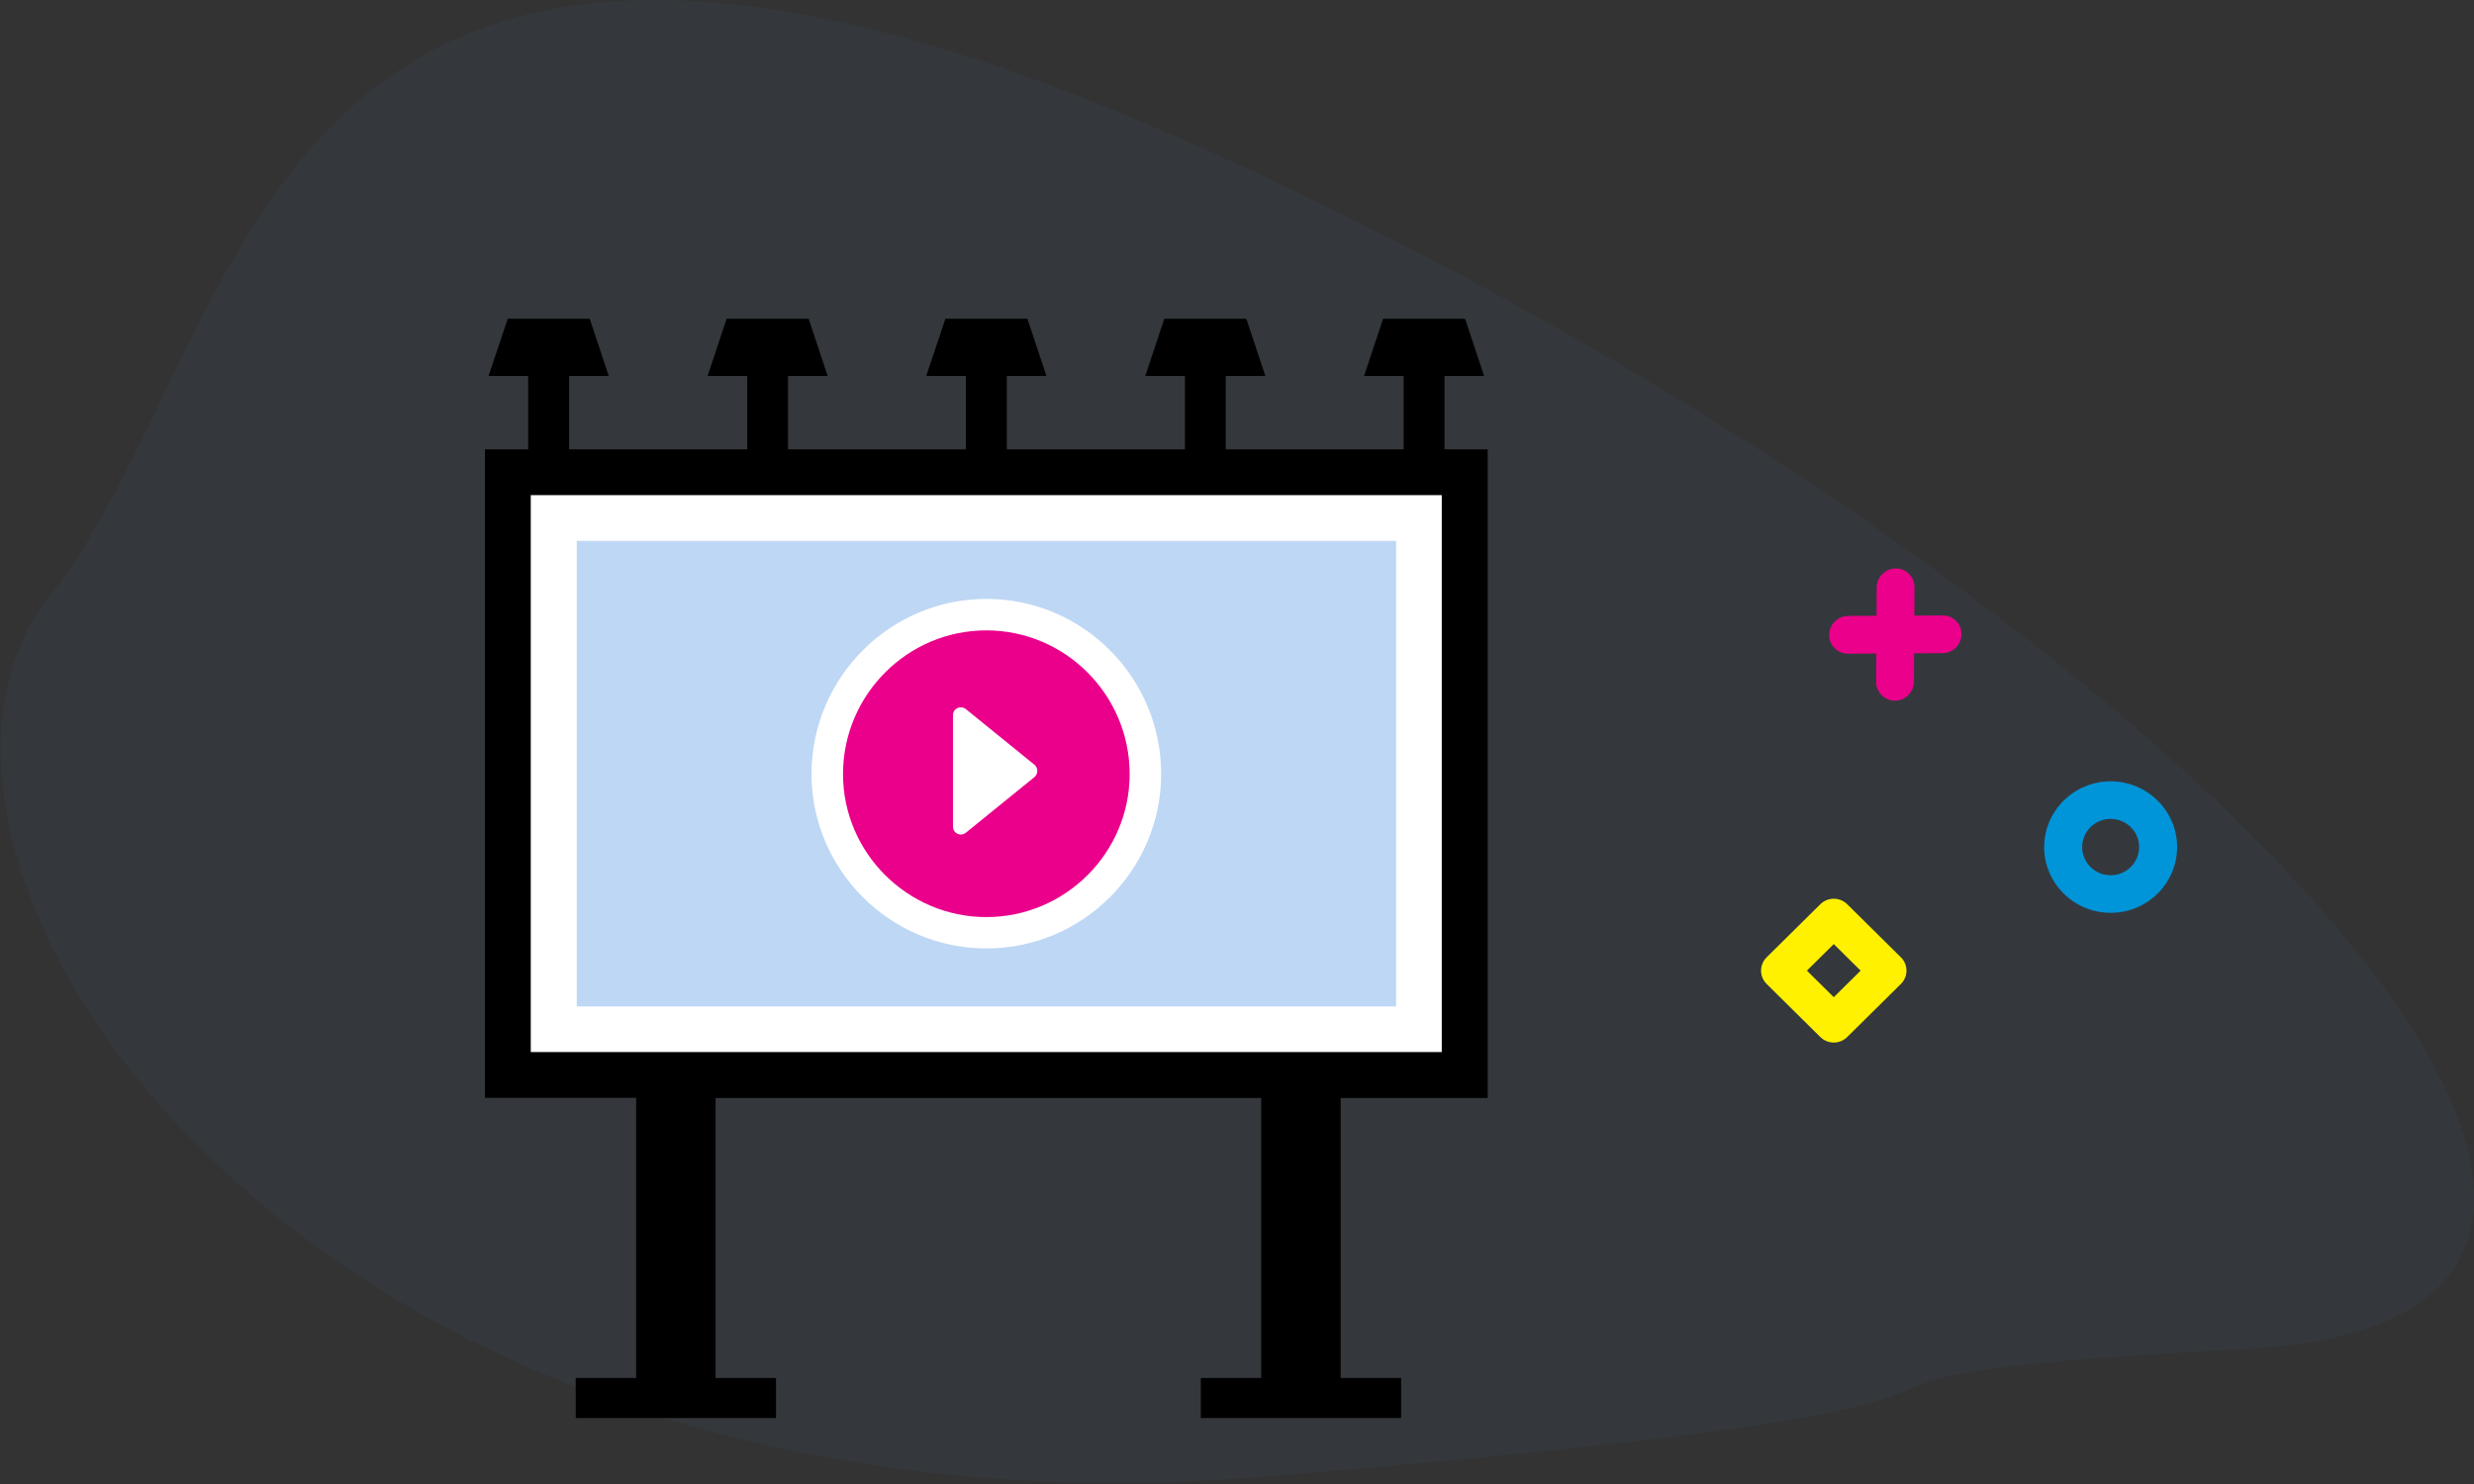<?xml version="1.0" encoding="UTF-8"?>
<svg width="225px" height="135px" viewBox="0 0 225 135" version="1.1" xmlns="http://www.w3.org/2000/svg" xmlns:xlink="http://www.w3.org/1999/xlink">
    <rect x="0" y="0" width="225" height="135" fill="#333333" stroke="none"/>
    <!-- Generator: Sketch 52.6 (67491) - http://www.bohemiancoding.com/sketch -->
    <title>led-panels</title>
    <desc>Created with Sketch.</desc>
    <g id="Page-1" stroke="none" stroke-width="1" fill="none" fill-rule="evenodd">
        <g id="01-gta-frontpage" transform="translate(-280, -2888)">
            <g id="led-panels" transform="translate(268, 2875)">
                <path d="M14.141,96.659 C2.146,124.389 58.359,175.347 141.916,145.331 C225.473,115.314 172.575,128.139 224.849,111.096 C277.122,94.054 199.841,45.818 105.272,30.253 C10.704,14.687 26.136,68.93 14.141,96.659 Z" id="Path-5" fill="#4A90E2" opacity="0.05" transform="translate(127.133, 90.998) rotate(15) translate(-127.133, -90.998) "></path>
                <g id="noun_video-billboard_2036369" transform="translate(56, 42)">
                    <g id="Group">
                        <path d="M91.302,70.885 L91.302,11.875 L87.37,11.875 L87.37,5.208 L90.977,5.208 L89.245,0 C87.852,0 81.549,0 81.784,0 L80.052,5.208 L83.659,5.208 L83.659,11.875 L67.474,11.875 L67.474,5.208 L71.081,5.208 L69.349,0 C67.956,0 61.654,0 61.888,0 L60.156,5.208 L63.763,5.208 L63.763,11.875 L47.565,11.875 L47.565,5.208 L51.172,5.208 L49.44,0 C48.047,0 41.745,0 41.979,0 L40.234,5.208 L43.841,5.208 L43.841,11.875 L27.669,11.875 L27.669,5.208 L31.276,5.208 L29.544,0 C28.151,0 21.849,0 22.083,0 L20.352,5.208 L23.958,5.208 L23.958,11.875 L7.76,11.875 L7.76,5.208 L11.367,5.208 L9.635,0 C8.242,0 1.94,0 2.174,0 L0.43,5.208 L4.036,5.208 L4.036,11.875 L0.104,11.875 L0.104,70.872 L13.854,70.872 L13.854,96.354 L8.359,96.354 L8.359,100 C18.542,100 15.625,100 26.576,100 L26.576,96.354 L21.081,96.354 L21.081,70.885 L70.703,70.885 L70.703,96.354 L65.208,96.354 L65.208,100 C75.391,100 72.474,100 83.424,100 L83.424,96.354 L77.93,96.354 L77.93,70.885 L91.302,70.885 Z" id="Shape" fill="#000000" fill-rule="nonzero"></path>
                        <polygon id="Path" fill="#FFFFFF" points="4.271 66.719 4.271 16.042 87.122 16.042 87.122 66.706 4.271 66.706"></polygon>
                        <path d="M45.703,54.427 C52.891,54.427 58.737,48.568 58.737,41.419 C58.737,34.206 52.878,28.346 45.703,28.346 C38.529,28.346 32.669,34.206 32.669,41.419 C32.669,48.568 38.529,54.427 45.703,54.427 Z M42.669,36.058 C42.669,35.449 43.362,35.132 43.842,35.509 L50.089,40.577 C50.423,40.86 50.423,41.392 50.089,41.684 L43.842,46.752 C43.362,47.146 42.669,46.803 42.669,46.203 L42.669,36.058 Z" id="Shape" fill="#EB008B" fill-rule="nonzero"></path>
                        <path d="M8.451,62.552 L82.969,62.552 L82.969,20.208 L8.451,20.208 L8.451,62.552 Z M45.703,25.482 C54.479,25.482 61.602,32.63 61.602,41.406 C61.602,50.13 54.479,57.279 45.703,57.279 C36.953,57.279 29.805,50.13 29.805,41.406 C29.805,32.63 36.966,25.482 45.703,25.482 Z" id="Shape" fill="#BED7F4" fill-rule="nonzero"></path>
                    </g>
                </g>
                <g id="Group-25" transform="translate(191, 86) scale(-1, 1) translate(-191, -86) translate(172, 64)">
                    <g id="Group-24" transform="translate(25.591, 6.947) rotate(-315) translate(-25.591, -6.947) translate(20.625, 2.035)" fill="#EB008B">
                        <path d="M1.782,9.459 C1.34,9.459 0.898,9.292 0.56,8.959 C-0.114,8.291 -0.114,7.21 0.56,6.542 L6.667,0.501 C7.342,-0.166 8.435,-0.166 9.11,0.501 C9.785,1.168 9.785,2.25 9.11,2.918 L3.003,8.959 C2.666,9.292 2.224,9.459 1.782,9.459 Z" id="Path"></path>
                        <path d="M7.889,9.459 C7.447,9.459 7.005,9.292 6.667,8.958 L0.56,2.917 C-0.114,2.249 -0.114,1.167 0.56,0.5 C1.236,-0.167 2.329,-0.166 3.003,0.5 L9.11,6.542 C9.785,7.209 9.785,8.291 9.11,8.958 C8.773,9.292 8.331,9.459 7.889,9.459 Z" id="Path"></path>
                    </g>
                    <path d="M6.045,32.039 C2.712,32.039 3.55271368e-15,29.356 3.55271368e-15,26.058 C3.55271368e-15,22.761 2.712,20.078 6.045,20.078 C9.379,20.078 12.091,22.761 12.091,26.058 C12.091,29.356 9.379,32.039 6.045,32.039 Z M6.045,23.495 C4.617,23.495 3.455,24.645 3.455,26.058 C3.455,27.472 4.617,28.621 6.045,28.621 C7.474,28.621 8.636,27.472 8.636,26.058 C8.636,24.645 7.474,23.495 6.045,23.495 Z" id="Shape" fill="#0094D9" fill-rule="nonzero"></path>
                    <path d="M31.226,43.84 C30.784,43.84 30.342,43.673 30.005,43.34 L25.119,38.507 C24.796,38.186 24.614,37.752 24.614,37.299 C24.614,36.846 24.796,36.411 25.12,36.09 L30.005,31.258 C30.679,30.591 31.773,30.591 32.448,31.258 L37.333,36.09 C37.657,36.411 37.839,36.846 37.839,37.299 C37.839,37.752 37.657,38.186 37.333,38.507 L32.448,43.34 C32.11,43.673 31.668,43.84 31.226,43.84 Z M28.784,37.299 L31.226,39.715 L33.669,37.299 L31.226,34.882 L28.784,37.299 Z" id="Shape" fill="#FFF100" fill-rule="nonzero"></path>
                </g>
            </g>
        </g>
    </g>
</svg>